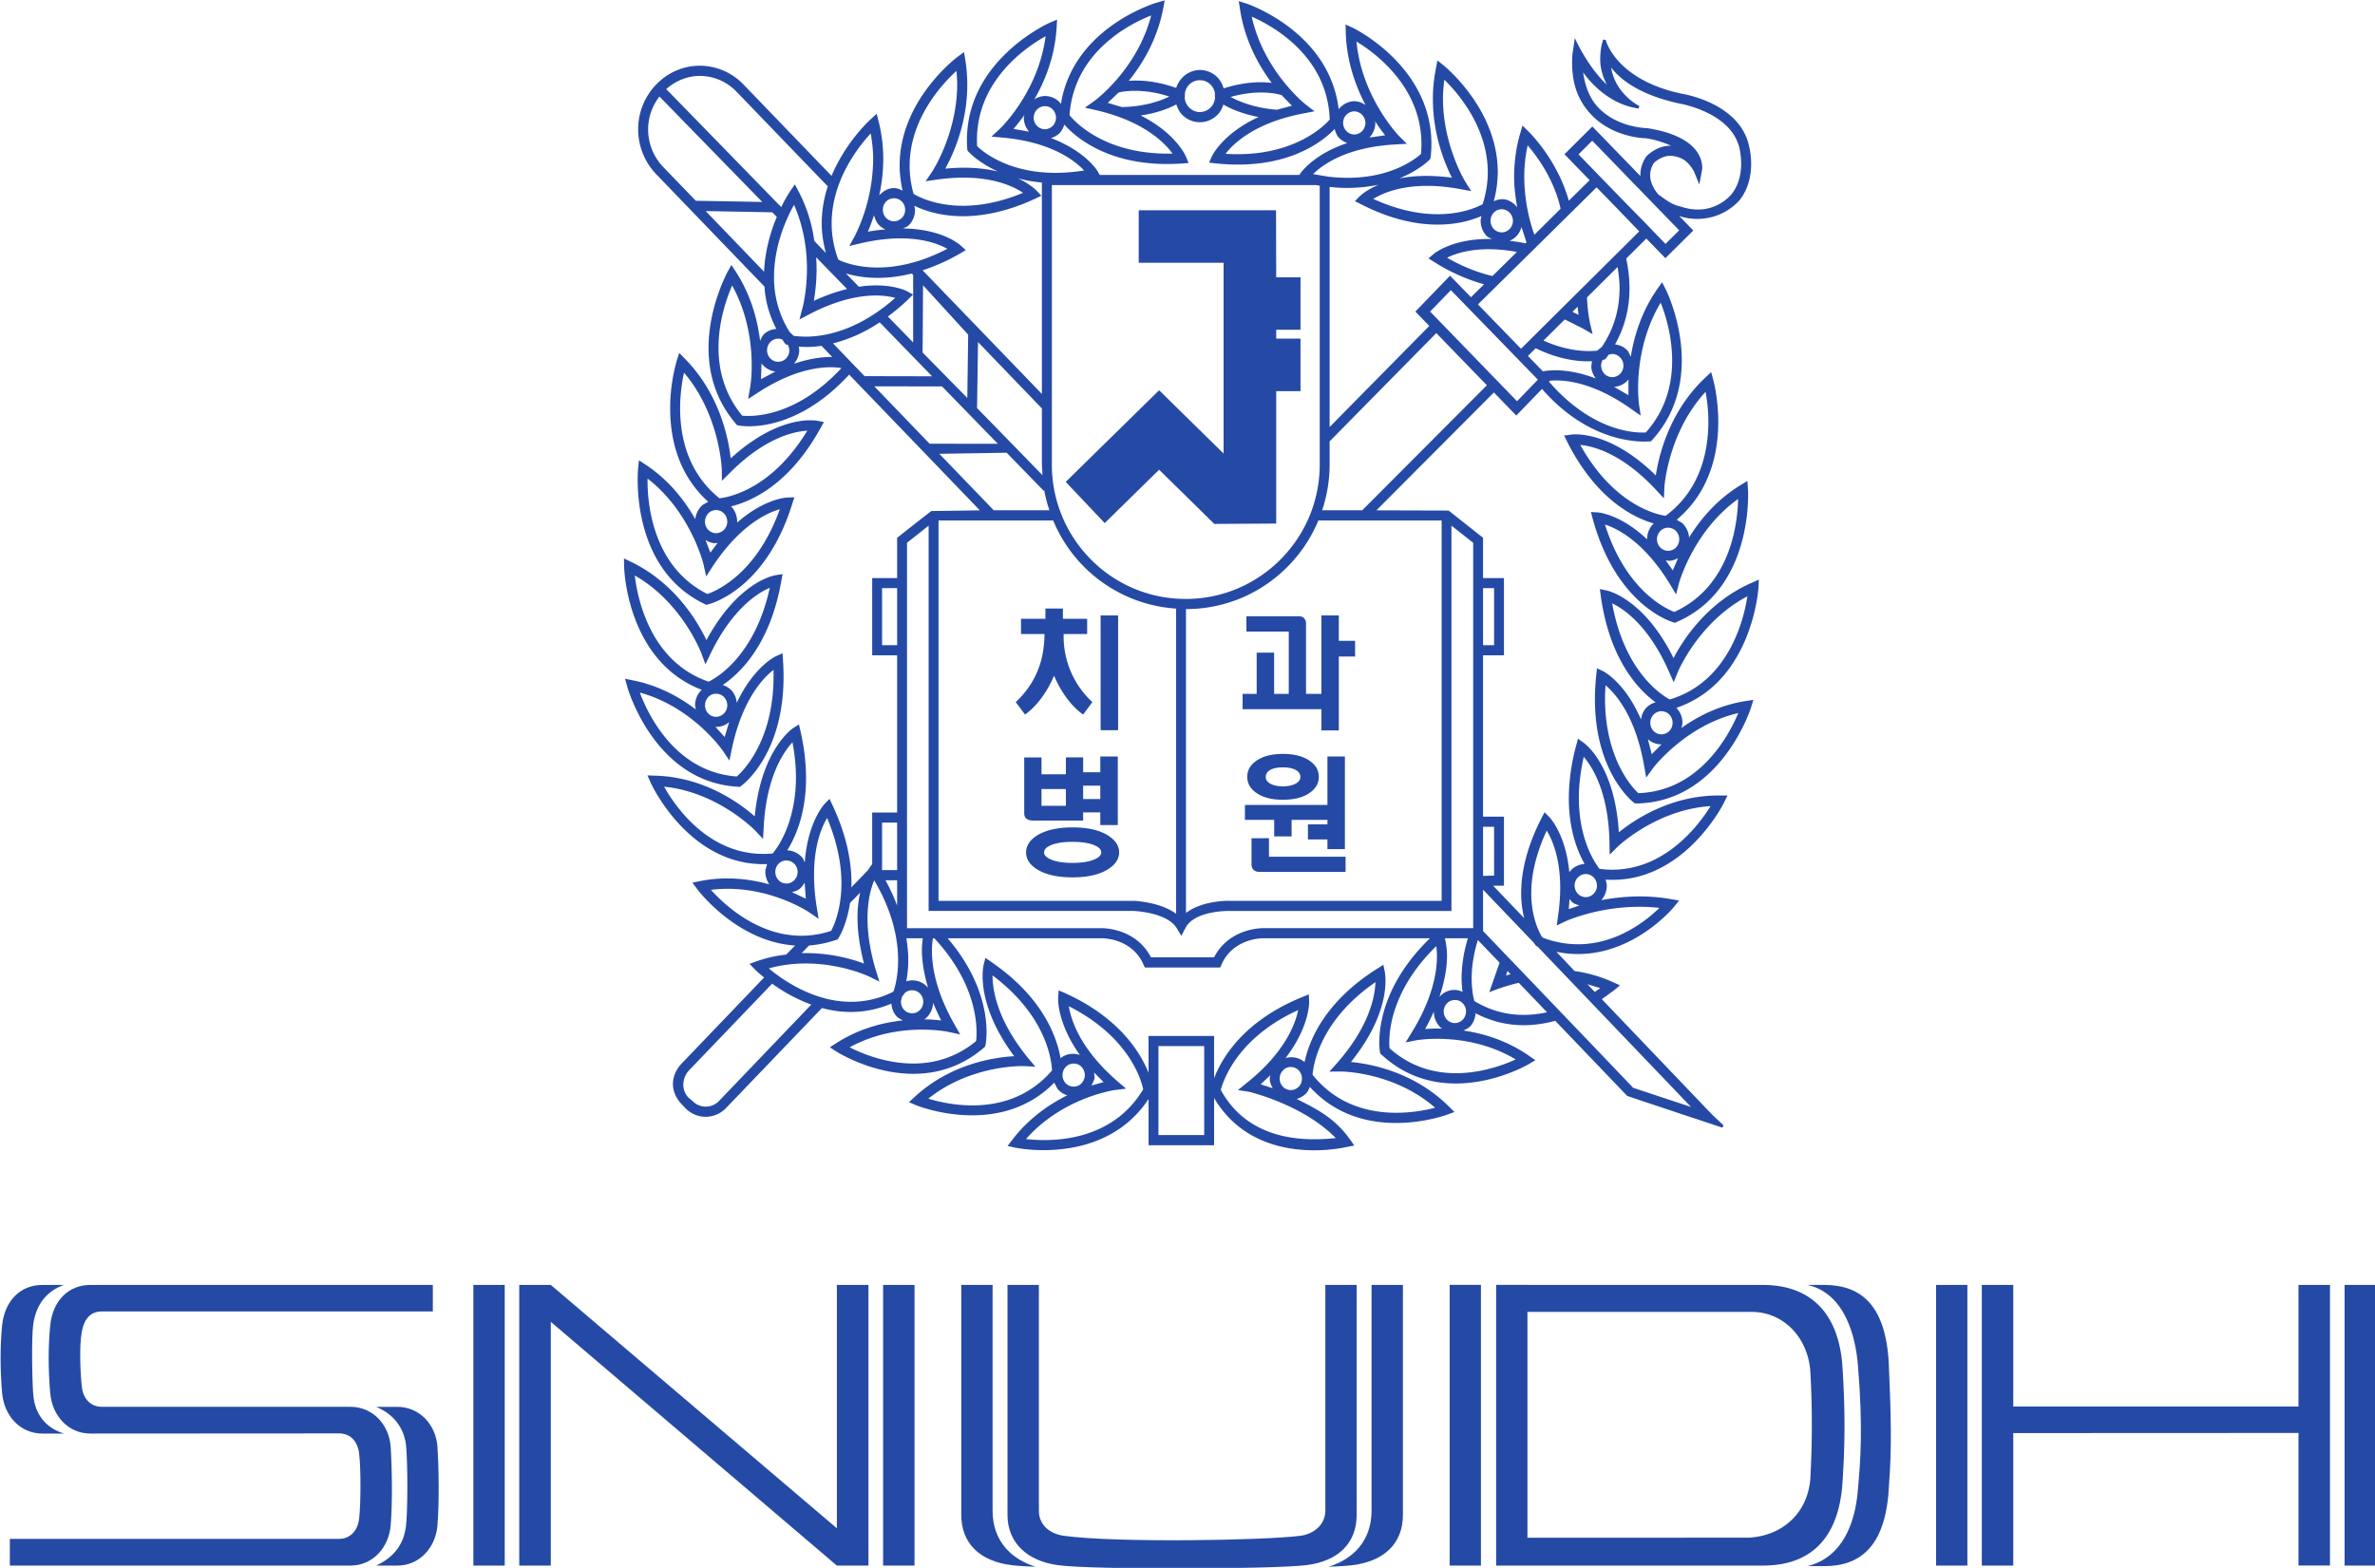 <svg xmlns="http://www.w3.org/2000/svg" width="304.186mm" height="200.868mm" viewBox="0 0 304.186 200.868"><path d="m272.21 159.386.076-.038c3.593-1.554 3.308-6.11 3.302-6.156l-.02-.274-.007-.102-.32.196c-.945.576-1.744 1.396-2.38 2.425a1.003 1.003 0 0 0-.322-.674s-.152-.09-.25-.151c1.565-1.306 1.924-3.144 1.924-4.528 0-1.106-.226-1.92-.23-1.937l-.098-.37-.078.07-.2.191c-1.666 1.565-2.148 3.612-2.285 4.524-2.103-2.065-3.746-1.917-3.926-1.891l-.317.043.146.3c1.336 2.638 3.042 3.493 4.004 3.773l-.067.06c-.16.188-.243.42-.243.664v.01c-1.23-1.16-2.237-1.245-2.281-1.247l-.32-.02.085.32c1.093 3.998 3.62 4.757 3.728 4.786zm-.429-2.888.174.017a.89.89 0 0 0 .396-.128l-.242.57-.328-.46zm-.273-1.34a.5.5 0 0 1 .353-.175.518.518 0 0 1 .374.13.55.55 0 0 1 .17.37.544.544 0 0 1-.13.391.485.485 0 0 1-.352.174.483.483 0 0 1-.372-.131.524.524 0 0 1-.174-.367.536.536 0 0 1 .13-.388zm.265-.728c-.431-.062-2.398-.504-3.948-3.282.6.056 1.928.386 3.502 2.077l.367.395.009-.147.018-.397c.004-.027.177-2.513 1.905-4.387.057.318.128.794.128 1.384 0 1.347-.356 3.162-1.98 4.357zm-2.805.404c.576.186 1.813.794 3.014 2.771l.278.463.038-.144.098-.382c.077-.261.785-2.502 2.734-3.89-.019 1.062-.314 4.03-2.95 5.228-.416-.158-2.254-1.016-3.212-4.046" style="fill:#254aa5;fill-opacity:1;fill-rule:nonzero;stroke:none;stroke-width:.035" transform="matrix(2.767 0 0 2.767 -538.674 -361.226)"/><path d="m276.072 157.765.02-.377-.093.039-.245.108c-2.072.906-3.187 2.67-3.612 3.484-1.355-2.741-3.024-3.117-3.098-3.132l-.312-.065.044.33c.407 2.924 1.722 4.316 2.535 4.915a.943.943 0 0 0-.458.28.968.968 0 0 0-.214.517c-.678-1.574-1.562-2.133-1.738-2.23l-.303-.146-.034.331c-.435 4.135 1.637 5.811 1.726 5.88l.044.036.096.014c3.896-.058 5.286-4.395 5.298-4.438l.082-.264.03-.094-.363.055c-1.049.164-2.046.588-2.97 1.245.019-.08.049-.164.049-.246a1 1 0 0 0-.283-.685c3.457-1.171 3.789-5.378 3.8-5.557zm-4.875 5.894a.51.51 0 0 1 .354-.182c.137-.007.27.04.373.133a.554.554 0 0 1 .046.76.514.514 0 0 1-.36.177.502.502 0 0 1-.368-.131.55.55 0 0 1-.045-.757zm-1.895-5.175c.547.263 1.694 1.034 2.629 3.163l.22.49.054-.135.146-.363c.107-.243 1.078-2.36 3.21-3.482-.161 1.051-.851 3.956-3.593 4.777-.389-.208-2.103-1.3-2.666-4.45zm1.651 6.288a.935.935 0 0 0 .633.241l-.452.454-.18-.695zm.24 1.342c.013-.02 1.51-1.987 3.945-2.55-.408.977-1.77 3.614-4.627 3.707-.216-.2-1.54-1.535-1.54-4.382 0-.196.01-.403.024-.613.465.395 1.392 1.435 1.786 3.738l.097.535.314-.435M257.21 179.72c1.38-1.715 1.6-3.077 1.6-3.755a2.33 2.33 0 0 0-.031-.412c0-.006-.07-.336-.07-.336l-.278.178c-2.44 1.54-3.156 3.328-3.367 4.33a.946.946 0 0 0-.881-.187c1.034-1.344 1.092-2.408 1.092-2.592l-.013-.359-.303.125c-2.768 1.123-3.75 2.882-4.083 3.762v-1.96h-3.034v1.706c-.364-.913-1.34-2.549-3.862-3.688l-.298-.13-.024.328-.001.08c0 .296.095 1.3 1.006 2.584-.309-.1-.64-.064-.894.151-.179-1.011-.835-2.836-3.21-4.46l-.269-.189-.022.088-.06.239c0 .006-.047.187-.047.515 0 .694.21 2.036 1.463 3.713-.896.05-2.921.334-4.6 1.878l-.272.252.336.142c.16.064 3.883 1.513 6.39-1.047l.148.284a.92.92 0 0 0 .454.302c-1.026.51-1.883 1.197-2.54 2.054l-.224.292.357.08c.443.086 4.21.71 6.17-2.255v2.141h3.033v-2.188c1.844 3.127 5.685 2.37 6.126 2.271l.365-.07-.214-.3c-.68-.954-1.526-1.387-2.275-1.765l-.18-.095a.925.925 0 0 0 .46-.28c.065-.07.107-.172.15-.274 2.47 2.725 6.31 1.3 6.35 1.286l.25-.09.094-.033-.266-.263c-1.617-1.604-3.634-1.97-4.526-2.053zm-.644.05-.354.394.527-.004c.1 0 2.463.028 4.37 1.676-.998.262-3.857.758-5.674-1.526.033-.448.333-2.512 2.91-4.288-.021.627-.26 2.024-1.779 3.747zm-2.108 1.249a.51.51 0 0 1-.373-.13.549.549 0 0 1-.041-.758.492.492 0 0 1 .351-.18.516.516 0 0 1 .373.132.554.554 0 0 1 .046.76.515.515 0 0 1-.356.176zm-.98-.688c-.006.05-.025.1-.025.147 0 .022 0 .046.004.066.006.143.07.269.132.39-.142-.046-.43-.14-.558-.18l.448-.423zm-.983.768c.265.066 2.574.668 4.015 2.143-1.044.102-3.922.33-5.324-2.227.112-.436.771-2.42 3.582-3.7-.125.611-.59 1.944-2.376 3.37l-.413.336zm-6.095-.49c-1.738-1.505-2.151-2.853-2.248-3.47 2.784 1.407 3.35 3.405 3.442 3.845-1.497 2.514-4.398 2.424-5.425 2.303 1.556-1.764 3.687-2.2 4.106-2.268.009-.003.527-.065.527-.065zm-2.425.057a.539.539 0 0 1-.115-.335c0-.018.003-.038.003-.059a.55.55 0 0 1 .185-.363.524.524 0 0 1 .38-.115.5.5 0 0 1 .346.19c.088.12.13.254.115.394a.568.568 0 0 1-.187.363.493.493 0 0 1-.378.115.5.5 0 0 1-.35-.19zm1.345-.462.441.447c-.13.036-.42.116-.565.159.067-.124.138-.248.15-.384 0 0-.012-.115-.026-.222zm2.98 2.899v-4.12h2.117v4.12h-2.118zm-6.226-3.194.526.029-.089-.11-.25-.299c-1.442-1.765-1.64-3.164-1.64-3.799v-.018c2.508 1.878 2.735 3.953 2.752 4.399-1.907 2.221-4.742 1.609-5.725 1.306 1.892-1.513 4.17-1.513 4.426-1.508M227.296 158.516v-.002l.072.04.08-.022c.107-.024 2.658-.668 3.898-4.643l.102-.315-.326.011c-.01 0-1.033.027-2.324 1.16l.001-.046a1.03 1.03 0 0 0-.217-.636l-.067-.068c.972-.241 2.709-1.026 4.138-3.618l.162-.286-.318-.063c-.182-.031-1.818-.243-3.996 1.742-.102-.916-.511-2.98-2.119-4.612l-.264-.267-.032.098-.083.26a8.096 8.096 0 0 0-.304 2.223c0 1.344.349 3.04 1.763 4.31l-.256.14c-.195.169-.315.403-.346.66-.598-1.05-1.364-1.902-2.292-2.516l-.314-.207-.04.379c-.004.042-.448 4.586 3.082 6.278zm.437-2.816.165-.014c-.096.127-.26.34-.34.448-.049-.124-.147-.387-.222-.584a.94.94 0 0 0 .396.15h.005zm.25-2.08c-1.473-1.18-1.823-2.85-1.823-4.157 0-.705.1-1.292.18-1.658 1.57 1.837 1.734 4.19 1.747 4.455l.007.548.38-.377c1.63-1.631 2.972-1.908 3.571-1.942-1.64 2.708-3.627 3.082-4.062 3.13zm-.107.548a.496.496 0 0 1 .348.194.544.544 0 0 1-.07.75.52.52 0 0 1-.379.12.513.513 0 0 1-.35-.195.551.551 0 0 1-.114-.338c0-.017 0-.036.002-.054a.564.564 0 0 1 .186-.361.503.503 0 0 1 .377-.116zm-3.225-1.37.001-.09c2.004 1.542 2.592 3.97 2.596 3.995l.118.534.294-.456c1.273-1.927 2.532-2.489 3.113-2.656-1.065 2.99-2.935 3.784-3.354 3.926-2.5-1.256-2.768-4.107-2.768-5.254" style="fill:#254aa5;fill-opacity:1;fill-rule:nonzero;stroke:none;stroke-width:.035" transform="matrix(2.767 0 0 2.767 -538.674 -361.226)"/><path d="M228.844 166.975h-.003l.077.01.066-.047c.094-.066 2.226-1.659 1.937-5.813l-.02-.33-.297.133c-.01.005-1.02.46-1.822 2.16a1.03 1.03 0 0 0-.2-.525.951.951 0 0 0-.452-.298c.836-.567 2.205-1.906 2.712-4.814l.06-.322-.319.05c-.07.01-1.737.295-3.206 3.008-.392-.828-1.435-2.63-3.483-3.622l-.334-.16.002.101.005.277c0 .043.102 4.366 3.591 5.703a1.006 1.006 0 0 0-.308.713c0 .068.025.133.04.199-.91-.689-1.888-1.147-2.917-1.349l-.362-.075.1.367c.011.044 1.253 4.43 5.133 4.634zm-4.55-4.36c2.401.652 3.788 2.616 3.848 2.701 0 .002.302.448.302.448l.028-.144.08-.392c.482-2.286 1.448-3.29 1.929-3.663.001.093.004.19.004.28 0 3.069-1.47 4.456-1.703 4.655-2.852-.204-4.117-2.892-4.488-3.885zm3.5 1.588a.913.913 0 0 0 .635-.218l-.208.687-.427-.47zm-3.733-7.011c2.197 1.26 3.075 3.584 3.081 3.606.002.002.189.51.189.51l.233-.486c1.017-2.098 2.189-2.819 2.745-3.057-.681 3.122-2.431 4.15-2.83 4.345-2.71-.928-3.294-3.86-3.418-4.918zm4.091 6.422a.499.499 0 0 1-.725-.071.547.547 0 0 1-.116-.339.566.566 0 0 1 .19-.42.48.48 0 0 1 .374-.112c.14.01.262.078.348.19a.55.55 0 0 1 .117.391.537.537 0 0 1-.188.36" style="fill:#254aa5;fill-opacity:1;fill-rule:nonzero;stroke:none;stroke-width:.035" transform="matrix(2.767 0 0 2.767 -538.674 -361.226)"/><path d="M269.61 169.088c-.186-3.151-1.614-4.14-1.628-4.15l-.189-.137-.073-.051-.085.32a9.516 9.516 0 0 0-.34 2.438c0 1.458.4 2.457.732 3.044h-.01a.94.94 0 0 0-.667.335s-.02.03-.03.048c-.17-1.785-.921-2.55-.93-2.558l-.157-.16-.06-.062-.145.279c-.713 1.393-.939 2.558-.939 3.473 0 .45.06.823.14 1.151a819.026 819.026 0 0 1-1.436-1.5h.5v-3.198h-.968v-7.47h.967v-3.578h-.967v-1.865l-1.595-1.26-3.342-.01 5.439-5.458 1.037 1.069 1.19-1.232c2.42 2.772 5.022 2.426 5.047 2.422 2.723-2.922.705-6.988.683-7.027l-.173-.335-.216.308c-.633.905-1.044 1.964-1.232 3.145-.058-.125-.108-.257-.211-.348a.898.898 0 0 0-.518-.225c.444-.79.67-1.66.67-2.601 0-.442-.054-.903-.152-1.376l.93-.926.884.909 1.29-1.281s-.449-.464-.648-.672a2.64 2.64 0 0 0 2.782-.722c.442-.551.545-1.203.545-1.695 0-.421-.075-.718-.08-.737-.38-2.078-3.07-2.501-3.182-2.518-3.026-.663-3.468-2.469-3.471-2.485l-.12-.007-.067.234a3.49 3.49 0 0 0-.067.663c0 .435.121.823.305 1.185-.788-.738-1.328-1.838-1.392-1.971l-.088-.185-.03.198-.083.564a6.514 6.514 0 0 0-.013.362c0 .994.266 1.732.833 2.364.984 1.09 2.43 1.148 2.592 1.151a4.45 4.45 0 0 1 1.157.347c-.665-.024-1.14.486-1.145.492-.189.28-.276.561-.276.859l.002.052-2.226-2.295-1.29 1.285s1.085 1.12 1.166 1.2c-.075.075-.847.834-.965.952-.533-1.923-1.866-3.208-1.88-3.22l-.194-.19-.074-.07-.104.368c-.188.649-.28 1.32-.28 2.009 0 .46.059.93.142 1.402-.176-.211-.407-.362-.68-.37a.869.869 0 0 0-.404.098 5.32 5.32 0 0 0 .185-1.355c0-2.756-2.204-4.688-2.497-4.929-.004-.005-.296-.238-.296-.238l-.07.374c-.097.485-.14.955-.14 1.406 0 1.672.558 3.009.882 3.649-1.006-.135-1.811-.091-2.44.035.845-.342 1.308-.772 1.392-.858l.041-.045c.016-.032.023-.092.023-.092.023-.207.034-.409.034-.607 0-3.614-3.602-5.356-3.64-5.374l-.335-.154.012.375c.027 1.133.351 2.287.916 3.36a.914.914 0 0 0-.487-.182c-.3-.008-.57.14-.759.37-.409-3.422-3.863-4.75-4.263-4.89l-.362-.114.058.374c.183 1.209.681 2.357 1.467 3.412-.44-.056-1.216-.068-2.224.254a1.206 1.206 0 0 0-.272-.495 1.133 1.133 0 0 0-.826-.355c-.5 0-.94.342-1.101.829-.947-.335-1.692-.369-2.194-.326.588-.724 1.31-1.859 1.596-3.356l.069-.371-.098.027-.259.074c-.034.008-3.874 1.131-4.447 4.692-.025-.035-.055-.073-.055-.073a.951.951 0 0 0-.69-.293.932.932 0 0 0-.486.157c.453-.782.945-1.917 1.031-3.317l.023-.376-.339.143c-.04.015-3.834 1.712-3.834 5.432 0 .132.002.265.013.4l.004.062c.018.038.057.08.057.08.072.078.521.538 1.367.917-.626-.153-1.431-.233-2.444-.135.365-.662 1.019-2.09 1.019-3.89 0-.364-.03-.743-.09-1.134l-.061-.373-.302.222c-.125.093-2.679 2.062-2.679 5.026 0 .374.047.765.139 1.17-.127-.063-.258-.121-.4-.121-.268 0-.5.137-.683.335a8.01 8.01 0 0 0 .187-1.66c0-.592-.07-1.176-.211-1.746l-.095-.37-.277.256c-.004.002-1.148 1.027-1.81 2.62-.123-.125-4.077-4.23-4.077-4.23a2.812 2.812 0 0 0-2.014-.87c-.76-.002-1.475.303-2.017.86a2.974 2.974 0 0 0-.844 2.074 3 3 0 0 0 .83 2.084l5.018 5.21c.033.67.227 1.337.547 1.959a.952.952 0 0 0-.532.204c-.107.094-.16.221-.22.342-.147-1.188-.52-2.261-1.12-3.19l-.207-.317-.183.327c-.223.425-2.074 4.157.392 7.028l.038.046.015.017.08.014c.021.006 2.477.499 5.108-2.356.084.087 5.86 6.087 6.048 6.284-.25.005-2.24.032-2.24.032-.039.014-1.565 1.223-1.565 1.223l-.023.016v1.864h-1.154v3.578h1.154v7.277h-1.154v2.393c-.011 0-.211.294-.211.294l-.755.78c.002-.069.006-.136.006-.202 0-1.148-.293-2.355-.873-3.595 0-.003-.143-.301-.143-.301l-.227.235c-.033.034-.788.86-.918 2.715-.03-.066-.049-.144-.092-.2a.964.964 0 0 0-.659-.363h-.063c.387-.618.873-1.711.873-3.35 0-.642-.073-1.36-.254-2.163l-.074-.324-.275.178c-.014.01-1.475.985-1.771 4.084-.68-.6-2.333-1.821-4.6-1.886l-.365-.012.15.343c.017.039 1.776 3.886 5.387 3.764l-.077.264a1.007 1.007 0 0 0 .18.672c-1.087-.298-2.161-.358-3.2-.15l-.36.073.219.299c.2.26 1.969 2.453 4.535 2.61-.119.119-.412.422-.412.422a5.942 5.942 0 0 0-1.355.304l-.345.124.258.266c.005.009.163.161.417.365-.087.094-3.799 3.966-3.799 3.966-.28.295-.42.63-.42.965 0 .337.145.676.433.968l.148.157c.252.255.584.395.937.395.356-.003.69-.146.943-.41.002 0 4.188-4.367 4.436-4.626 1.113.301 2.194.226 3.215-.206.016.204.08.394.207.55.078.107.205.163.324.228-1.137.122-2.171.47-3.073 1.048l-.308.198.308.2c.4.246 3.942 2.29 6.821-.18-.002 0 .042-.035.042-.035.022-.034.035-.095.035-.095.002-.008.048-.225.048-.603 0-.853-.248-2.52-1.8-4.336h7.127c.144 0 1.423.036 1.938 1.22l.064.136h3.486l.06-.136c.52-1.184 1.793-1.22 1.935-1.22h7.714c-2.072 2.009-2.343 3.954-2.343 4.808a2.887 2.887 0 0 0 .038.51l.005.021.06.051c2.923 2.706 6.773.466 6.81.44l.31-.184-.299-.207c-.875-.61-1.92-1.008-3.03-1.166.118-.06.244-.113.335-.217a1 1 0 0 0 .225-.584c1.125.59 2.365.711 3.687.35.048.048 3.33 3.476 3.33 3.476.025.017 4.404 1.47 4.404 1.47l.061-.102-.533-.502s-4.617-4.831-5.105-5.344l.558-.403.207-.173.074-.065-.337-.153a6.478 6.478 0 0 0-1.772-.51c0-.015-.579-.622-.831-.888 3.173.657 5.41-2.038 5.43-2.066l.184-.225.066-.083-.389-.068c-1.031-.181-2.113-.158-3.215.05l.012-.012c.158-.184.244-.417.244-.661l-.001-.063-.05-.215c3.588.231 5.459-3.524 5.476-3.562 0 .003.118-.243.118-.243l.044-.089h-.365c-2.254-.024-3.962 1.135-4.666 1.707zm-1.454 7.03.596.181-.255.178-.341-.36zm-36.635-9.594c0 2.177-.91 3.344-1.077 3.54-2.857.271-4.511-2.176-5.026-3.092 2.483.25 4.198 2.013 4.215 2.03l.366.39.007-.143.022-.398c.12-2.332.915-3.483 1.332-3.935.11.584.16 1.123.16 1.608zm-.183 5.331c.13-.037.26-.07.36-.157a.946.946 0 0 0 .224-.287l.056.748c-.131-.061-.485-.23-.64-.304zm.066-.517a.481.481 0 0 1-.373.115.497.497 0 0 1-.346-.19.551.551 0 0 1 .07-.758.498.498 0 0 1 .379-.112.501.501 0 0 1 .346.19c.089.111.13.248.114.393a.543.543 0 0 1-.19.362zm3.936 4.521-.117-.377c-.29-.96-.39-1.76-.39-2.407 0-.876.18-1.455.309-1.766.879 1.483 1.107 2.77 1.107 3.693 0 .806-.168 1.324-.22 1.463-2.573 1.282-4.963-.405-5.763-1.08 2.432-.673 4.616.365 4.637.376l.48.234zm-2.792-2.912-.064-.39a9.497 9.497 0 0 1-.126-1.496c0-1.409.367-2.24.605-2.64.495 1.182.663 2.2.663 3.013 0 1.214-.35 1.978-.475 2.213-2.722.9-4.865-1.118-5.565-1.898 2.508-.317 4.526 1.023 4.544 1.038l.442.303zm.907 1.096.043-.074c.002-.002.37-.565.528-1.624.004.007.288-.282.466-.466a5.249 5.249 0 0 0-.122 1.155c0 .58.085 1.296.3 2.126a7.822 7.822 0 0 0-2.885-.481l.338-.353c.425-.033.847-.119 1.257-.261zm2.75-2.737v1.171a9.298 9.298 0 0 0-.539-1.171h.538zm-.697-.472v-2.198h.696v2.198h-.696zm0-10.413v-2.642h.696v2.642h-.696zm-3.277 16.64c-.123.13-4.27 4.462-4.27 4.462a.85.85 0 0 1-1.225.005l-.19-.16a.849.849 0 0 1-.237-.6c0-.236.089-.478.268-.667l3.842-4.008c.41.3 1.042.69 1.812.968zm6.376 1.27c.005 0 .516.112.516.112l-.264-.463c-.844-1.485-1.043-2.643-1.043-3.408 0-.236.02-.42.045-.582h.065c1.714 1.842 1.955 3.558 1.955 4.368 0 .183-.01.314-.024.395-2.235 1.85-4.931.754-5.852.286 2.227-1.221 4.578-.716 4.602-.708zm-.971-2.049a.94.94 0 0 0-1.008-.298c.048-.26.092-.587.092-.994 0-.297-.03-.636-.087-1h.76c-.021.159-.042.34-.042.568 0 .444.08 1.033.285 1.724zm-.182 1.462.062-.037c.2-.17.327-.41.352-.677 0-.02 0-.036.003-.056.105.263.228.536.375.823a7.123 7.123 0 0 0-.791-.053zm-.503-1.343a.503.503 0 0 1 .346.19c.09.114.128.255.113.395a.533.533 0 0 1-.186.36.503.503 0 0 1-.376.116.497.497 0 0 1-.351-.192.555.555 0 0 1-.112-.39l.051-.191c.002 0 .133-.173.133-.173a.5.5 0 0 1 .382-.115zm36.138-37.914.247.605.125-.673a.67.67 0 0 0 .008-.114c0-.406-.23-1.463-2.545-1.823-.045 0-1.43-.025-2.309-1.003-.367-.41-.569-.951-.657-1.578.516.722 1.42 1.516 2.555 1.669l.002.002v-.002l.014.005.03-.12c-.012-.003-1.104-.54-1.307-1.782.446.579 1.34 1.268 3.138 1.663.261.046 2.513.493 2.82 2.157.019.09.062.328.062.629 0 .42-.085.965-.436 1.405-.008.012-.842 1.093-2.345.59-.38-.078-.634-.261-.984-.517l-.058-.04c-.154-.17-.647-.797-.214-1.47-.004.008.373-.38.852-.322.396.053.7.191 1.003.718zm-9.764 21.934v-2.642h.511v2.642h-.511zm6.943 20.49c0-.012-6.756-7.06-6.94-7.254l-.003-.389v-1.527l2.352 2.458.075.106.017.029a.357.357 0 0 0 .079.041l7.104 7.427-2.684-.89zm-3.148-7.697c.02-.011 1.954-.9 4.367-.629-.694.683-2.755 2.368-5.396 1.38 0-.005-.054-.061-.054-.061-.152-.264-.48-.944-.48-2.004 0-.77.181-1.743.715-2.894.241.395.624 1.23.624 2.647 0 .395-.03.83-.1 1.313l-.061.432zm-3.795-2.113v-2.272h.511v2.262c-.088 0-.419.01-.511.01zm2.96 6.316c-1.219.265-2.35.097-3.36-.52-.031-.099-.127-.472-.127-1.057 0-.47.075-1.078.286-1.768.132.138.961 1 1.006 1.049l-.476 1.364.123-.046c.008-.004.696-.27 1.244-.384l1.305 1.362zm-1.896-1.705c.024-.08.044-.132.067-.208.051.057.088.095.146.152l-.213.056zm-2.013.759a.88.88 0 0 0-.416-.088.91.91 0 0 0-.656.326c.255-.757.353-1.397.353-1.868a3.4 3.4 0 0 0-.099-.851h1.067a6.398 6.398 0 0 0-.294 1.846c0 .247.021.45.045.635zm-.945 1.702a7.207 7.207 0 0 0-.788.021c.157-.283.29-.552.403-.81 0 .276.111.551.327.752l.058.037zm-.272-3.819c.018.124.032.277.032.469 0 .746-.203 1.967-1.17 3.534l-.28.455.517-.102c.256-.04 2.502-.352 4.578.89-.94.432-3.673 1.42-5.837-.516a2.429 2.429 0 0 1-.014-.274c0-.756.24-2.562 2.174-4.456zm.894 3.562a.509.509 0 0 1-.375-.134.548.548 0 0 1-.043-.755.487.487 0 0 1 .352-.176.479.479 0 0 1 .375.128.546.546 0 0 1 .045.756.5.5 0 0 1-.354.18zm-23.77-29.476 2.585 2.656-3.162-.004-2.557-2.657 3.134.005zm-4.656-.85c-2.143 2.307-4.161 2.248-4.594 2.203-.83-1.003-1.096-2.123-1.096-3.144 0-1.262.397-2.345.631-2.882.74 1.338.905 2.75.905 3.676a6.36 6.36 0 0 1-.073 1.048l-.093.532.443-.288c1.936-1.263 3.308-1.235 3.877-1.145zm-3.201-7.212.208.212c-.256.607-.547 1.52-.589 2.54-.169-.178-2.516-2.617-2.703-2.81.27.005 3.036.056 3.084.058zm-.464-.48-3.077-.055a945.466 945.466 0 0 1-1.511-1.567 2.493 2.493 0 0 1-.694-1.738v-.01c0-.555.194-1.086.522-1.512.109.11 4.56 4.68 4.76 4.882zm7.858-1.395-.297.436.518-.075c2.261-.32 3.493.277 3.992.612-2.877 1.193-4.692.274-5.068.048a4.774 4.774 0 0 1-.182-1.298c0-2.183 1.516-3.8 2.167-4.395.018.208.034.41.034.611 0 2.286-1.15 4.04-1.164 4.06zm-6.147 8.261c0-.056-.012-.113-.02-.168.33.03.681.018 1.052-.037.03.033.355.371.494.516-.413-.006-1.017.06-1.766.313.142-.181.24-.39.24-.624zm-1.298-.415a.487.487 0 0 1 .524-.075c.001.007.02.04.02.04l.076.112.033.046a.36.36 0 0 0 .088.04.154.154 0 0 0 .037.012.54.54 0 0 1-.126.654.507.507 0 0 1-.727-.075.55.55 0 0 1 .073-.754zm-3.295-12.286c.64.004 1.24.264 1.689.728 0 0 3.977 4.129 4.226 4.384a5.544 5.544 0 0 0-.282 1.718c0 .46.073.917.193 1.366l-.536-.553a6.944 6.944 0 0 0-.722-2.286l-.178-.335-.214.31a6.309 6.309 0 0 0-.416.74l-.193-.196c-.01-.01-4.611-4.735-5.13-5.266.437-.389.987-.61 1.563-.61zm7.77 7.212a9.04 9.04 0 0 0 .284-.76c.044.167.113.328.232.456.086.086.186.15.295.2-.26.02-.524.05-.812.104zm1.21-1.547c.138 0 .267.054.364.152a.546.546 0 0 1 .151.383.526.526 0 0 1-.516.532.51.51 0 0 1-.365-.157.53.53 0 0 1-.15-.375c0-.149.05-.28.15-.383a.511.511 0 0 1 .365-.152zm-3.603 2.733 1.431 1.469a8.454 8.454 0 0 0-1.54.548c.058-.333.128-.856.128-1.505 0-.161-.01-.336-.02-.512zm4.484 1.724-.276-.152c-.032-.018-.812-.423-2.232-.21-.03-.033-.393-.406-.6-.616.611.183 1.664.352 3.052.004.013.014.045.047.061.067v3.124l-1.17-1.2c.305-.224.61-.478.937-.79zm-2.688-2.722c-.006.008-.265.476-.265.476l.51-.122c2.224-.524 3.505-.042 4.03.25-2.761 1.439-4.649.695-5.045.505a4.758 4.758 0 0 1-.31-1.68c0-1.986 1.24-3.553 1.808-4.164.072.405.114.805.114 1.184a8.22 8.22 0 0 1-.842 3.55zm-2.82-1.433c.46 1.05.597 2.104.597 2.954 0 1.072-.204 1.818-.21 1.833l-.137.521.463-.243c2.047-1.063 3.397-.91 3.971-.756-2.222 1.97-4.156 1.843-4.708 1.754a2.881 2.881 0 0 0-.177-.167 4.72 4.72 0 0 1-.726-2.557c0-1.49.605-2.765.927-3.339zm-1.53 8.071c.007-.134.016-.484.024-.727a.968.968 0 0 0 .64.378l-.663.35zm5.492-2.63 2.428 2.499-3.126-.007-1.46-1.516a6.857 6.857 0 0 0 2.158-.975zm4.098.572-.04 2.931c-.189-.19-2.035-2.074-2.07-2.106.002-.048.02-2.827.021-3.11.19.206 2.06 2.253 2.09 2.285zm10.727-11.782c.19 0 .368.074.5.211a.75.75 0 0 1 .19.358v.002l.008.261a.713.713 0 0 1-.698.643.69.69 0 0 1-.505-.218.706.706 0 0 1-.197-.422s.01-.24.01-.267a.77.77 0 0 1 .188-.357.695.695 0 0 1 .504-.211zm15.48 7.157a8.25 8.25 0 0 1-.467-2.691c0-.46.048-.95.157-1.447.406.47 1.213 1.536 1.526 2.931-.048.05-1.092 1.082-1.216 1.207zm-1.159-.254a.506.506 0 0 1-.732-.028.56.56 0 0 1-.137-.365v-.02a.547.547 0 0 1 .165-.371.502.502 0 0 1 .37-.144c.284.012.508.26.5.554a.55.55 0 0 1-.166.374zm.352 1.048c-.147.145-1.084 1.066-1.13 1.114-.699-.158-1.407-.448-2.104-.845.448-.228 1.496-.587 3.234-.269zm-.34-.516a.925.925 0 0 0 .296-.192.964.964 0 0 0 .255-.447c.08.243.215.66.231.716-.016.019-.026.027-.042.044-.267-.062-.503-.09-.74-.12zm-1.852-2.42-.208-.333c-.12-.204-1.023-1.8-1.023-3.848 0-.277.028-.565.063-.856.615.598 2.011 2.189 2.011 4.286 0 .47-.074.965-.238 1.477-.381.211-2.228 1.052-5.061-.245.513-.317 1.773-.869 4.016-.456l.515.094zm-.867 4.705c.088.087 3.95 4.064 4.03 4.146-.076.076-.886.918-.965.997-.085-.088-3.943-4.068-4.024-4.15.074-.076.883-.911.96-.993zm-13.88 30.892c-.712-1.381-2.271-1.352-2.287-1.35h-9.005v-17.846c.041-.032.839-.66 1-.79v17.837h9.472c.014 0 1.574.058 2.014.803l.213.353.187-.365c.412-.8 1.939-.79 2.004-.79h10.31v-17.839c.165.128.964.759 1.006.791v17.845h-9.714c-.01-.001-1.567-.033-2.279 1.351h-2.921zm-1.326-39.37c0 .012-.468-.13-.674-.194l.505-.48c.218-.05 1.097-.216 2.344.187-.395.196-1.102.46-2.175.488zm-1.299-.278-.432.306.512.117c2.215.51 3.184 1.516 3.542 2.01-3.166.078-4.573-1.535-4.767-1.778.21-2.947 2.816-4.24 3.78-4.618-.654 2.517-2.615 3.949-2.635 3.963zm4.045 2.894.323-.025-.128-.302c-.003-.01-.438-1.06-2.09-1.898.759-.111 1.308-.33 1.649-.512.059.176.137.34.26.467a1.14 1.14 0 0 0 1.658 0c.12-.12.2-.285.26-.46.331.194.868.432 1.628.577-1.585.73-2.103 1.701-2.158 1.812-.001.005-.134.302-.134.302l.317.033c3.317.352 4.991-1.06 5.496-1.592.043.146.096.29.193.4a.996.996 0 0 0 .395.249c-1.65.55-2.21 1.457-2.214 1.467 0 0-.005.004-.007.01h-9.24a12.867 12.867 0 0 0-.091-.162c-.153-.243-.754-1.009-2.169-1.545a.923.923 0 0 0 .41-.235.997.997 0 0 0 .21-.39c.485.55 2.11 2.027 5.432 1.805zm2.03-.45c.37-.482 1.37-1.445 3.61-1.87l.51-.098-.414-.32c-.08-.062-1.941-1.573-2.492-4.062.948.415 3.507 1.802 3.61 4.762-.2.235-1.668 1.789-4.824 1.588zm.238-2.633c1.296-.366 2.173-.142 2.363-.082.02.024.364.374.474.488l-.7.188c-1.04-.086-1.744-.381-2.137-.593zm5.741.667a.54.54 0 0 1 .33.929.519.519 0 0 1-.368.142.514.514 0 0 1-.359-.172.556.556 0 0 1-.137-.383.527.527 0 0 1 .534-.516zm-14.016 3.412h12.22l.114.019.064.013v12.912c0 3.429-2.781 6.22-6.199 6.22a6.152 6.152 0 0 1-4.447-1.884 6.213 6.213 0 0 1-1.752-4.336v-12.945zm12.51 15.06a6.709 6.709 0 0 0 .346-2.116v-1.074l.03-.032s4.822-4.892 4.908-4.983c.082.086 2.26 2.334 2.342 2.416-.084.084-5.734 5.754-5.77 5.788h-1.855zm4.574-16.5c-.283.256-1.668 1.358-4.284 1.052l-.707-.118c.43-.429 1.542-1.252 3.817-1.374l.522-.03-.373-.371c-.184-.196-1.732-1.922-1.958-4.362.845.511 3.006 2.084 3.006 4.744a4.7 4.7 0 0 1-.023.459zm-2.127-1.517c.178.27.34.494.47.653-.14.021-.507.074-.725.103.159-.175.26-.393.27-.637v-.039c0-.026-.014-.053-.015-.08zm-15.282.373a.494.494 0 0 1-.363-.158.517.517 0 0 1-.152-.377.524.524 0 0 1 .515-.533.497.497 0 0 1 .365.155.55.55 0 0 1 .151.378c0 .295-.23.535-.516.535zm-.73.113-.718-.129c.134-.155.31-.378.505-.65-.007.045-.03.086-.03.13 0 .244.09.468.242.65zm-1.353-.132-.388.359.524.048c2.26.207 3.346 1.075 3.765 1.522-3.067.493-4.635-.818-4.953-1.127a5.357 5.357 0 0 1-.008-.282c0-2.778 2.297-4.317 3.177-4.806-.333 2.587-2.099 4.27-2.117 4.286zm20.45 35.744h-9.85c-.225-.003-1.3.032-1.984.563v-14.07a6.586 6.586 0 0 0 4.762-2.025 6.584 6.584 0 0 0 1.365-2.078h5.707v17.61zm-12.291.598c-.692-.507-1.758-.59-1.973-.598h-9.024v-17.61h5.307a6.62 6.62 0 0 0 5.69 4.08v14.128zm-7.844-21.345 1.728 1.776.006-.057c.06.332.146.647.244.946h-2.575l-2.519-2.615c.258-.004 3.066-.048 3.116-.05zm1.659 1.039-3.081-3.162.052.043.045-3.043 2.956 3.071v2.602l.028.489zm24.531-7.564c.065-.063.155-.15.239-.236l.043.377-.282-.141zm1.265 3.219-.005-.002v-.002s.005.002.005.004zm-.184-.133c-1.227-.466-2.097-.397-2.449-.329-.04-.04-.62-.637-.692-.714l.357-.355c1.155.563 2.1.625 2.605.6-.013.095-.032.266-.032.266a.995.995 0 0 0 .21.532zm1.148-.24a.505.505 0 0 1-.726.048.56.56 0 0 1-.176-.371v-.026c0-.098.027-.19.075-.274.008.005.054-.007.054-.007-.022.007.037-.006.037-.006.033-.022.066-.065.066-.065l.086-.117s.027-.041.03-.048c.003.011.138-.025.138-.025a.501.501 0 0 1 .369.135.545.545 0 0 1 .047.756zm-.871-1.22c-.027.024-.176.142-.212.171-.358.042-1.29.072-2.487-.466l.985-.977.83.414.46.265-.125-.523a7.212 7.212 0 0 1-.136-1.176c.037-.036 1.254-1.247 1.417-1.407.052.333.09.66.09.978 0 1.001-.275 1.916-.822 2.722zm1.218 1.53s.015-.021.018-.028c-.002.24-.003.596-.003.732l-.661-.384a.946.946 0 0 0 .646-.318l.001-.004zm.562 1.51-.059-.392c0-.008-.04-.292-.04-.747 0-.904.165-2.487 1.045-3.95.203.514.53 1.517.53 2.685 0 1.081-.286 2.284-1.218 3.324-.436.028-2.44.004-4.48-2.348a.768.768 0 0 1 .045-.047c.656-.056 1.98.048 3.76 1.31l.435.305zm-.047-8.39-5.473 5.434-1.992-2.052c.086-.084 5.405-5.333 5.49-5.42l.711.728 1.264 1.31zm-2.175-4.198 4.025 4.15c-.072.072-.56.555-.634.63l-.599-.62-.12-.129-1.443-1.474s-1.784-1.841-1.863-1.925c.07-.07.56-.56.634-.632zm-1.088 35.58.04-.47c.053.066.103.134.103.134.097.09.227.124.351.164-.155.056-.384.133-.494.171zm1.128-1.492a.534.534 0 0 1 .176.372.513.513 0 0 1-.13.38.512.512 0 0 1-.354.185.512.512 0 0 1-.37-.131.544.544 0 0 1-.177-.37.531.531 0 0 1 .128-.388l.003-.001a.5.5 0 0 1 .724-.046zm5.437-3.279c-.553.897-2.311 3.278-5.14 2.904-.216-.274-.957-1.361-.957-3.29 0-.558.07-1.194.227-1.895.4.468 1.156 1.651 1.19 3.985l.011.542.38-.378c.197-.183 1.927-1.72 4.29-1.868zm-16.235-28.24-.168.169-.061.059.29.148c2.8 1.431 4.763.895 5.57.542l-.039.182v.04c0 .253.09.494.26.682.068.079.17.11.262.16-1.802-.04-2.657.659-2.692.69l-.244.207.271.172a8.643 8.643 0 0 0 2.302 1.03l-.608.596-.968-.995-1.604 1.66.644.666-4.614 4.68v-11.117a7.145 7.145 0 0 0 2.27-.102c-.587.25-.865.524-.87.53zm-14.717-.634v9.79l-5.52-5.724a9.156 9.156 0 0 0 1.719-.77l.278-.164-.239-.217c-.032-.032-.845-.76-2.666-.788.094-.048.198-.076.273-.153.183-.187.284-.439.284-.708l-.03-.188c.787.385 2.722 1.002 5.586-.325l.29-.14-.219-.235c-.06-.06-.334-.322-.864-.57.335.088.697.16 1.108.192" style="fill:#254aa5;fill-opacity:1;fill-rule:nonzero;stroke:none;stroke-width:.035" transform="matrix(2.767 0 0 2.767 -538.674 -361.226)"/><path d="m248.331 148.617-4.323 4.243 1.805 1.908s2.432-2.39 2.518-2.47c.086.08 2.553 2.508 2.553 2.508l2.867-.017v-6.129h1.124v-2.433h-1.124v-.411h1.124v-2.427h-1.124l-.008-3.106h-6.356v2.43h3.928v8.834l-2.984-2.93M256.649 160.218v-1.175h-.807v3.633h-.711v-3.25c0-.227-.143-.346-.33-.346h-2.43v.71h1.96v2.886h-.677v-1.911h-.808v1.911h-.651v.708h3.647v.982h.807v-3.42h.753v-.728h-.753M242.886 165.618v.78h1.13v-.784h.798v.69h.794v-.73h.81v3.175h-.81v-.587h-.794v.378h-2.317c-.283 0-.41-.122-.41-.344v-2.578zm0 1.462v.778h1.13v-.778zm2.722.465v-.618h-.794v.618zm-2.28 2.134c-.215.088-.322.201-.322.336 0 .13.107.24.322.33.24.105.572.156.99.156.425 0 .763-.05 1.004-.155.22-.091.33-.2.33-.331 0-.135-.11-.248-.33-.336-.241-.102-.58-.152-1.005-.152-.417 0-.748.05-.989.152zm2.618-.46c.356.218.534.486.534.8-.004.312-.183.576-.539.79-.396.24-.937.361-1.624.361-.682 0-1.22-.12-1.618-.36-.351-.215-.526-.479-.526-.79 0-.315.175-.583.526-.801.4-.24.94-.361 1.618-.361.69 0 1.232.12 1.629.36M255.314 165.784c.273.192.409.436.409.735 0 .29-.136.534-.41.73-.303.219-.72.328-1.252.328-.528 0-.943-.11-1.246-.328-.27-.196-.405-.44-.405-.73 0-.299.135-.543.405-.735.3-.219.715-.329 1.246-.329.533 0 .949.11 1.253.329zm-1.858.423c-.128.083-.19.188-.19.317 0 .12.062.218.19.296.145.088.347.135.605.135.261 0 .465-.047.61-.135.132-.078.199-.176.199-.296 0-.133-.067-.238-.198-.317-.146-.086-.35-.13-.611-.13-.258 0-.46.044-.605.13zm-.04 3.15v.858h3.546v.702h-3.982c-.258 0-.372-.15-.372-.343v-1.216zm.241-.082v-.765h-1.354v-.692h3.819v-2.243h.809v4.288h-.809v-.449h-.903v-.698h.903v-.206h-1.658v.765h-.807M243.91 159.905H245v-.706h-1.122v-.476h-.81v.476h-1.13v.706h1.087c-.008 1.156-.35 2.226-1.33 3.152l.43.574c.338-.234.908-.778 1.343-1.797.436 1.019 1.006 1.563 1.345 1.797l.43-.574a4.137 4.137 0 0 1-1.331-3.152M246.433 164.357v-5.314h-.81v5.314h.81M303.204 203.036v-12.995h1.45v12.995h-1.45M301.07 190.04v5.63h-13.202v-5.63h-1.456v12.996h1.456v-6.135l13.202-.006v6.14h1.458V190.04h-1.458M284.294 203.036v-12.995h1.45v12.995h-1.45M261.779 203.036h1.448v-12.998h-1.448v12.998M279.965 199.169c.101-1.578.14-3.053 0-5.294-.165-2.64-1.582-3.834-3.691-3.834H265.38v-.002h-1.449v12.997h12.343c2.216.005 3.527-1.265 3.691-3.867zm-1.486-.232c-.087 1.611-1.245 2.72-2.859 2.807l-10.24.004V191.29h10.368c1.508 0 2.638 1.21 2.73 2.807a44.717 44.717 0 0 1 0 4.84" style="fill:#254aa5;fill-opacity:1;fill-rule:nonzero;stroke:none;stroke-width:.035" transform="matrix(2.767 0 0 2.767 -538.674 -361.226)"/><path d="M282.11 193.755c-.132-2.982-1.465-3.714-3.006-3.714h-.766c1.756.388 2.233 2.426 2.339 3.714.241 2.896.121 4.438-.009 5.86-.13 1.424-.678 3.033-2.324 3.446h.778c1.54 0 2.863-.767 2.993-3.748l.001-.03c.13-1.639.096-3.19-.007-5.528M196.218 191.858c.138-.925.615-1.52 1.412-1.817h-.989c-1.028 0-1.746.744-1.863 1.863-.1.964-.094 2.113 0 3.157.095 1.042.835 1.862 1.863 1.862h.99c-1.112-.354-1.35-1.235-1.403-1.695-.062-.541-.1-2.774-.01-3.37" style="fill:#254aa5;fill-opacity:1;fill-rule:nonzero;stroke:none;stroke-width:.035" transform="matrix(2.767 0 0 2.767 -538.674 -361.226)"/><path d="M198.867 190.04c-1.03 0-1.746.745-1.863 1.864-.1.964-.094 2.113 0 3.157.094 1.042.833 1.862 1.863 1.862l11.504-.007c.514 0 .862.352.93.93.09.751.076 2.388 0 3.022-.066.556-.416.931-.93.931h-15.237v1.237h15.765c1.03 0 1.778-.83 1.863-1.865.084-1.011.066-2.574 0-3.622-.067-1.043-.833-1.864-1.863-1.864h-11.502c-.516 0-.867-.358-.931-.93-.063-.54-.13-1.893 0-2.553.118-.617.415-.932.93-.932h15.317v-1.23h-15.846" style="fill:#254aa5;fill-opacity:1;fill-rule:nonzero;stroke:none;stroke-width:.035" transform="matrix(2.767 0 0 2.767 -538.674 -361.226)"/><path d="M214.927 197.55c-.066-1.044-.833-1.864-1.862-1.864h-.977c1.068.441 1.327 1.299 1.38 1.741.088.748.085 3.17 0 3.8-.07.512-.294 1.307-1.38 1.81h.977c1.029 0 1.779-.83 1.862-1.865.083-1.012.068-2.575 0-3.622M242.765 190.04v10.454c0 .644.482 1.071 1.165 1.164 2.45.333 9.31.21 10.928 0 .64-.08 1.167-.52 1.167-1.164v-10.453h1.45v10.648c0 1.286-.827 2.142-2.33 2.327-1.5.188-9.914.222-11.504 0-1.423-.195-2.328-1.041-2.328-2.327v-10.648h1.452" style="fill:#254aa5;fill-opacity:1;fill-rule:nonzero;stroke:none;stroke-width:.035" transform="matrix(2.767 0 0 2.767 -538.674 -361.226)"/><path d="M240.623 190.04v10.454c0 1.416.872 2.246 1.993 2.598-.499-.021-.888-.045-1.116-.076-1.5-.185-2.327-1.041-2.327-2.326v-10.65h1.45M258.164 190.04v10.454c0 1.416-.87 2.246-1.992 2.598.499-.021.888-.045 1.114-.076 1.502-.185 2.33-1.041 2.33-2.326v-10.65h-1.452M233.415 190.04v11.269l-13.243-11.268h-1.459v12.995h1.46V191.75l13.242 11.287h1.462v-12.995h-1.462M235.555 203.036v-12.995h1.454v12.995h-1.454M216.589 203.036v-12.995h1.452v12.995h-1.452" style="fill:#254aa5;fill-opacity:1;fill-rule:nonzero;stroke:none;stroke-width:.035" transform="matrix(2.767 0 0 2.767 -538.674 -361.226)"/></svg>